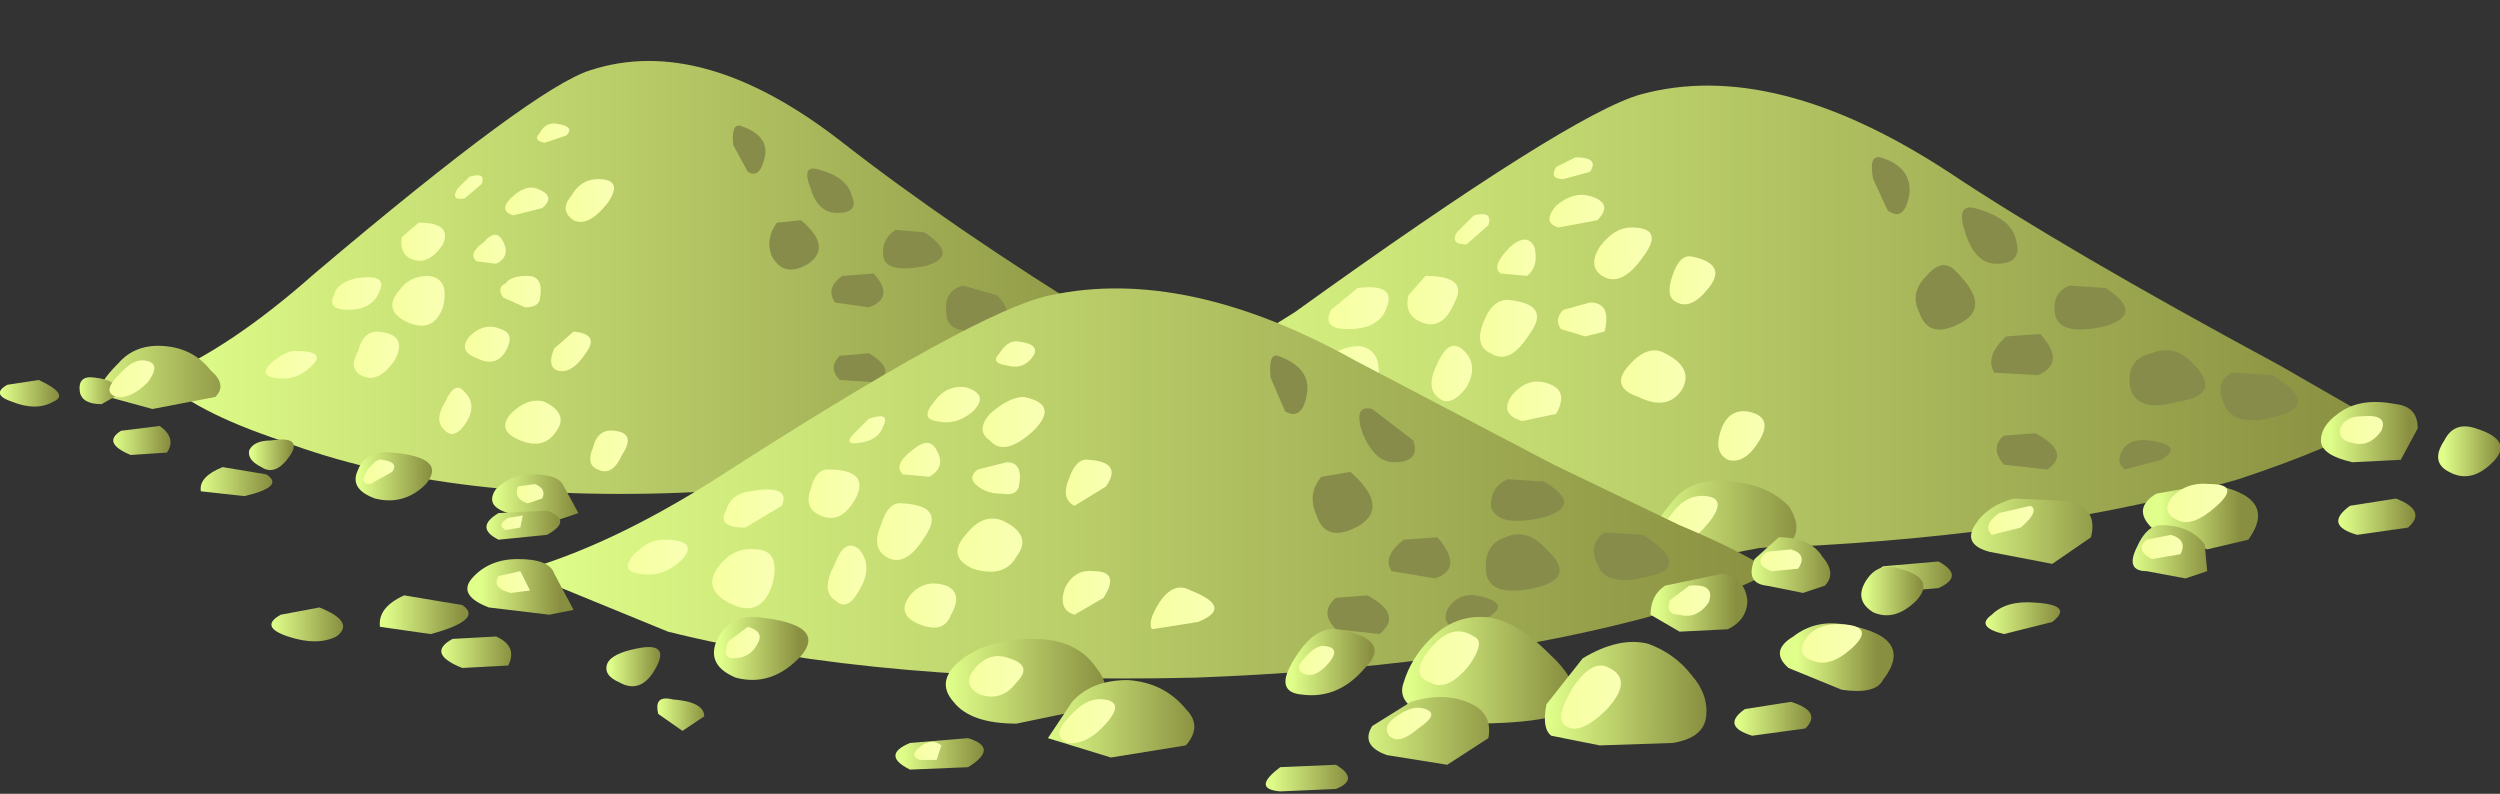 <?xml version="1.0" encoding="UTF-8" standalone="no"?>
<svg xmlns:xlink="http://www.w3.org/1999/xlink" height="16.4px" width="51.65px" xmlns="http://www.w3.org/2000/svg">
  <rect width="100%" height="100%" fill="#333333" stroke="none"/>
  <g transform="matrix(1.0, 0.0, 0.0, 1.0, 0.0, 0.0)">
    <use height="15.15" transform="matrix(1.0, 0.0, 0.0, 1.0, 0.0, 1.25)" width="51.65" xlink:href="#shape0"/>
  </g>
  <defs>
    <g id="shape0" transform="matrix(1.0, 0.0, 0.0, 1.0, 0.0, -1.25)">
      <path d="M24.45 7.8 Q23.7 8.35 22.15 8.9 19.05 10.0 14.7 10.15 9.35 10.45 5.8 9.1 4.0 8.5 3.3 7.8 4.75 7.2 6.5 5.65 11.05 1.8 12.2 1.45 14.5 0.7 17.35 2.9 19.65 4.7 22.9 6.7 L24.45 7.8" fill="url(#gradient0)" fill-rule="evenodd" stroke="none"/>
      <path d="M21.95 6.3 Q22.75 6.85 22.05 7.0 21.3 7.25 21.1 6.8 20.95 6.45 21.3 6.3 21.6 6.1 21.95 6.3" fill="#888c4b" fill-rule="evenodd" stroke="none"/>
      <path d="M19.1 4.8 Q19.85 5.3 19.1 5.5 18.3 5.65 18.25 5.3 18.2 4.95 18.5 4.75 L19.1 4.8" fill="#888c4b" fill-rule="evenodd" stroke="none"/>
      <path d="M20.6 6.1 Q21.1 6.6 20.35 6.8 19.55 6.95 19.55 6.45 19.5 6.0 19.9 5.9 L20.6 6.1" fill="#888c4b" fill-rule="evenodd" stroke="none"/>
      <path d="M18.05 5.65 Q18.5 6.15 17.95 6.35 L17.25 6.25 Q17.05 5.95 17.4 5.7 L18.05 5.65" fill="#888c4b" fill-rule="evenodd" stroke="none"/>
      <path d="M16.9 3.5 Q17.5 3.65 17.6 4.05 17.75 4.4 17.3 4.4 16.9 4.4 16.75 3.9 16.55 3.4 16.9 3.5" fill="#888c4b" fill-rule="evenodd" stroke="none"/>
      <path d="M15.3 2.6 Q15.9 2.8 15.8 3.25 15.7 3.7 15.45 3.55 L15.15 3.0 Q15.1 2.55 15.3 2.6" fill="#888c4b" fill-rule="evenodd" stroke="none"/>
      <path d="M16.55 4.55 Q17.2 5.1 16.7 5.45 16.2 5.75 15.95 5.3 15.8 4.95 16.05 4.6 L16.55 4.55" fill="#888c4b" fill-rule="evenodd" stroke="none"/>
      <path d="M17.95 7.3 Q18.55 7.65 18.1 7.9 L17.35 7.85 Q17.1 7.6 17.35 7.35 L17.95 7.3" fill="#888c4b" fill-rule="evenodd" stroke="none"/>
      <path d="M19.9 7.4 Q20.75 7.55 19.45 7.9 19.25 7.8 19.4 7.6 19.55 7.35 19.9 7.4" fill="#888c4b" fill-rule="evenodd" stroke="none"/>
      <path d="M11.65 10.05 L11.95 10.6 11.5 10.75 10.5 10.6 Q10.0 10.45 10.25 10.1 10.55 9.8 11.0 9.8 11.55 9.8 11.65 10.05" fill="url(#gradient1)" fill-rule="evenodd" stroke="none"/>
      <path d="M5.5 9.8 Q5.9 10.05 5.05 10.25 L4.15 10.15 Q4.1 9.85 4.6 9.65 L5.5 9.8" fill="url(#gradient2)" fill-rule="evenodd" stroke="none"/>
      <path d="M8.1 9.35 Q9.25 9.45 8.8 10.0 8.35 10.45 7.75 10.3 7.2 10.1 7.4 9.7 7.55 9.3 8.1 9.35" fill="url(#gradient3)" fill-rule="evenodd" stroke="none"/>
      <path d="M5.6 9.1 Q6.25 9.0 6.0 9.4 5.7 9.85 5.4 9.65 5.1 9.5 5.15 9.3 5.25 9.1 5.6 9.1" fill="url(#gradient4)" fill-rule="evenodd" stroke="none"/>
      <path d="M4.35 7.65 Q4.7 7.95 4.45 8.2 L3.15 8.45 2.05 8.15 Q2.0 7.95 2.45 7.5 2.8 7.1 3.4 7.15 4.0 7.2 4.35 7.65" fill="url(#gradient5)" fill-rule="evenodd" stroke="none"/>
      <path d="M20.05 10.55 Q20.0 10.95 19.4 11.0 L18.35 10.9 Q17.9 10.7 18.15 10.35 18.3 10.05 18.75 9.95 19.25 9.8 19.7 9.95 20.2 10.1 20.05 10.55" fill="url(#gradient6)" fill-rule="evenodd" stroke="none"/>
      <path d="M17.45 11.0 Q17.9 11.3 17.5 11.4 L16.55 11.5 Q16.05 11.4 16.55 11.05 L17.45 11.0" fill="url(#gradient7)" fill-rule="evenodd" stroke="none"/>
      <path d="M11.3 10.55 Q11.85 10.75 11.3 11.05 L10.3 11.15 Q9.8 10.9 10.3 10.6 L11.3 10.55" fill="url(#gradient8)" fill-rule="evenodd" stroke="none"/>
      <path d="M1.95 7.8 Q2.45 7.85 2.45 8.15 L2.1 8.35 Q1.7 8.35 1.65 8.1 1.6 7.75 1.95 7.8" fill="url(#gradient9)" fill-rule="evenodd" stroke="none"/>
      <path d="M25.2 9.95 Q25.8 10.15 25.45 10.45 L24.55 10.5 Q24.05 10.4 24.45 10.05 L25.2 9.95" fill="url(#gradient10)" fill-rule="evenodd" stroke="none"/>
      <path d="M25.2 8.3 Q25.6 8.35 25.6 8.75 25.65 9.1 25.3 9.25 L24.5 9.3 Q24.0 9.2 24.0 9.0 24.0 8.65 24.25 8.45 24.55 8.2 25.2 8.3" fill="url(#gradient11)" fill-rule="evenodd" stroke="none"/>
      <path d="M22.1 9.65 Q23.2 9.85 22.7 10.6 L22.05 10.8 Q21.45 10.7 21.1 10.4 20.8 10.1 21.2 9.85 L22.1 9.65" fill="url(#gradient12)" fill-rule="evenodd" stroke="none"/>
      <path d="M21.25 10.35 Q21.8 10.35 22.0 10.7 22.25 11.0 22.05 11.2 L21.0 11.2 Q20.65 11.15 20.85 10.75 21.0 10.35 21.25 10.35" fill="url(#gradient13)" fill-rule="evenodd" stroke="none"/>
      <path d="M26.6 8.7 Q27.2 8.95 26.85 9.3 26.5 9.65 26.15 9.5 25.85 9.3 26.05 9.0 26.3 8.65 26.6 8.7" fill="url(#gradient14)" fill-rule="evenodd" stroke="none"/>
      <path d="M3.3 8.8 Q3.65 9.05 3.45 9.35 L2.7 9.4 Q2.1 9.15 2.5 8.9 L3.3 8.8" fill="url(#gradient15)" fill-rule="evenodd" stroke="none"/>
      <path d="M0.8 7.85 Q1.45 8.15 1.1 8.3 0.75 8.5 0.25 8.3 -0.2 8.15 0.15 7.95 L0.8 7.85" fill="url(#gradient16)" fill-rule="evenodd" stroke="none"/>
      <path d="M6.1 7.25 Q6.75 7.25 6.45 7.55 6.1 7.9 5.65 7.8 5.35 7.75 5.6 7.5 5.9 7.25 6.1 7.25" fill="url(#gradient17)" fill-rule="evenodd" stroke="none"/>
      <path d="M7.35 5.75 Q8.0 5.65 7.85 6.0 7.7 6.4 7.2 6.4 6.75 6.4 6.9 6.1 6.95 5.85 7.35 5.75" fill="url(#gradient18)" fill-rule="evenodd" stroke="none"/>
      <path d="M8.85 5.7 Q9.3 5.75 9.15 6.35 8.95 6.9 8.4 6.65 7.9 6.4 8.25 6.0 8.45 5.7 8.85 5.7" fill="url(#gradient19)" fill-rule="evenodd" stroke="none"/>
      <path d="M9.6 8.1 Q9.85 8.35 9.65 8.7 9.4 9.1 9.2 8.9 8.95 8.7 9.2 8.3 9.4 7.85 9.6 8.1" fill="url(#gradient20)" fill-rule="evenodd" stroke="none"/>
      <path d="M10.35 6.8 Q10.65 6.9 10.45 7.25 10.25 7.6 9.85 7.4 9.45 7.25 9.7 6.95 10.0 6.65 10.35 6.8" fill="url(#gradient21)" fill-rule="evenodd" stroke="none"/>
      <path d="M11.25 8.3 Q11.75 8.55 11.5 8.9 11.25 9.3 10.75 9.1 10.25 8.9 10.55 8.55 10.9 8.2 11.25 8.3" fill="url(#gradient22)" fill-rule="evenodd" stroke="none"/>
      <path d="M7.8 6.85 Q8.45 6.9 8.15 7.45 7.8 7.95 7.45 7.75 7.2 7.6 7.4 7.25 7.5 6.85 7.8 6.85" fill="url(#gradient23)" fill-rule="evenodd" stroke="none"/>
      <path d="M8.65 4.6 Q9.35 4.6 9.15 5.05 8.85 5.5 8.5 5.35 8.25 5.25 8.3 4.9 L8.65 4.6" fill="url(#gradient24)" fill-rule="evenodd" stroke="none"/>
      <path d="M9.7 3.65 Q10.05 3.55 9.95 3.8 L9.6 4.1 Q9.3 4.15 9.45 3.9 L9.7 3.65" fill="url(#gradient25)" fill-rule="evenodd" stroke="none"/>
      <path d="M11.1 3.9 Q11.5 4.05 11.2 4.3 L10.6 4.45 Q10.3 4.35 10.55 4.1 10.85 3.8 11.1 3.9" fill="url(#gradient26)" fill-rule="evenodd" stroke="none"/>
      <path d="M11.45 2.55 Q11.9 2.6 11.7 2.8 L11.25 2.95 Q11.0 2.9 11.15 2.75 11.25 2.55 11.45 2.55" fill="url(#gradient27)" fill-rule="evenodd" stroke="none"/>
      <path d="M12.35 3.7 Q12.9 3.7 12.55 4.2 12.15 4.7 11.85 4.55 11.55 4.35 11.8 4.05 12.0 3.7 12.35 3.7" fill="url(#gradient28)" fill-rule="evenodd" stroke="none"/>
      <path d="M10.4 5.0 Q10.55 5.3 10.25 5.45 L9.85 5.4 Q9.65 5.25 10.0 5.0 10.25 4.7 10.4 5.0" fill="url(#gradient29)" fill-rule="evenodd" stroke="none"/>
      <path d="M10.9 5.7 Q11.25 5.7 11.15 6.2 11.1 6.35 10.85 6.35 L10.4 6.15 Q10.25 5.95 10.45 5.85 10.55 5.7 10.9 5.7" fill="url(#gradient30)" fill-rule="evenodd" stroke="none"/>
      <path d="M11.85 6.85 Q12.4 6.9 12.1 7.3 11.8 7.75 11.5 7.65 11.3 7.55 11.45 7.2 L11.85 6.85" fill="url(#gradient31)" fill-rule="evenodd" stroke="none"/>
      <path d="M12.7 8.9 Q13.15 8.95 12.85 9.4 12.65 9.85 12.35 9.7 12.1 9.6 12.25 9.25 12.35 8.85 12.7 8.9" fill="url(#gradient32)" fill-rule="evenodd" stroke="none"/>
      <path d="M7.9 9.5 Q8.25 9.55 8.1 9.75 L7.65 10.0 Q7.4 10.0 7.6 9.7 7.8 9.45 7.9 9.5" fill="url(#gradient33)" fill-rule="evenodd" stroke="none"/>
      <path d="M3.0 7.45 Q3.35 7.5 3.05 7.9 2.7 8.25 2.4 8.2 2.1 8.1 2.45 7.75 2.75 7.4 3.0 7.45" fill="url(#gradient34)" fill-rule="evenodd" stroke="none"/>
      <path d="M10.8 10.65 L10.75 10.9 10.45 10.95 Q10.25 10.85 10.5 10.7 L10.8 10.65" fill="url(#gradient35)" fill-rule="evenodd" stroke="none"/>
      <path d="M19.05 10.05 L18.9 10.45 18.4 10.5 Q18.2 10.35 18.55 10.15 L19.05 10.05" fill="url(#gradient36)" fill-rule="evenodd" stroke="none"/>
      <path d="M24.65 8.5 Q25.1 8.45 24.95 8.75 L24.5 9.05 Q24.2 9.0 24.3 8.75 24.4 8.55 24.65 8.5" fill="url(#gradient37)" fill-rule="evenodd" stroke="none"/>
      <path d="M22.1 9.65 Q22.6 9.7 22.25 10.05 21.8 10.45 21.55 10.3 21.25 10.2 21.4 9.9 21.65 9.6 22.1 9.65" fill="url(#gradient38)" fill-rule="evenodd" stroke="none"/>
      <path d="M21.4 10.5 Q21.75 10.6 21.6 10.9 L21.1 10.95 Q20.85 10.8 21.0 10.6 L21.4 10.5" fill="url(#gradient39)" fill-rule="evenodd" stroke="none"/>
      <path d="M11.05 10.0 Q11.3 10.1 11.2 10.3 L10.9 10.4 Q10.6 10.3 10.7 10.05 L11.05 10.0" fill="url(#gradient40)" fill-rule="evenodd" stroke="none"/>
      <path d="M36.95 11.3 Q30.35 11.5 25.85 10.15 L22.7 8.7 23.95 8.2 26.75 6.45 Q32.45 2.35 33.9 1.95 36.65 1.2 40.25 3.55 42.65 5.15 47.1 7.55 L49.1 8.7 Q48.2 9.25 46.25 9.9 42.3 11.05 36.95 11.3" fill="url(#gradient41)" fill-rule="evenodd" stroke="none"/>
      <path d="M46.95 7.75 Q47.95 8.35 47.05 8.6 46.15 8.85 45.95 8.35 45.75 7.9 46.1 7.7 L46.95 7.75" fill="#888c4b" fill-rule="evenodd" stroke="none"/>
      <path d="M43.5 5.95 Q44.35 6.5 43.45 6.75 42.5 6.95 42.45 6.45 42.4 6.05 42.75 5.9 L43.5 5.95" fill="#888c4b" fill-rule="evenodd" stroke="none"/>
      <path d="M45.3 7.5 Q45.95 8.15 45.0 8.3 44.1 8.55 44.0 7.95 43.95 7.4 44.45 7.3 44.9 7.1 45.3 7.5" fill="#888c4b" fill-rule="evenodd" stroke="none"/>
      <path d="M42.15 6.9 Q42.7 7.5 42.1 7.75 L41.2 7.7 Q41.0 7.35 41.45 6.95 L42.15 6.9" fill="#888c4b" fill-rule="evenodd" stroke="none"/>
      <path d="M40.8 4.3 Q41.55 4.5 41.65 4.95 41.8 5.45 41.25 5.45 40.8 5.45 40.6 4.8 40.4 4.2 40.8 4.3" fill="#888c4b" fill-rule="evenodd" stroke="none"/>
      <path d="M38.85 3.25 Q39.5 3.45 39.45 4.0 39.35 4.6 39.0 4.35 L38.7 3.7 Q38.6 3.2 38.85 3.25" fill="#888c4b" fill-rule="evenodd" stroke="none"/>
      <path d="M40.35 5.55 Q41.15 6.3 40.55 6.65 39.85 7.05 39.65 6.45 39.45 6.05 39.8 5.7 40.1 5.35 40.35 5.55" fill="#888c4b" fill-rule="evenodd" stroke="none"/>
      <path d="M42.05 8.95 Q42.8 9.35 42.3 9.7 L41.4 9.6 Q41.1 9.25 41.4 9.0 L42.05 8.95" fill="#888c4b" fill-rule="evenodd" stroke="none"/>
      <path d="M44.4 9.1 Q45.15 9.2 44.65 9.5 L43.9 9.7 Q43.7 9.55 43.85 9.3 44.0 9.05 44.4 9.1" fill="#888c4b" fill-rule="evenodd" stroke="none"/>
      <path d="M24.0 7.75 L24.35 8.4 23.8 8.6 22.55 8.4 Q21.9 8.2 22.25 7.75 22.55 7.4 23.2 7.4 23.85 7.4 24.0 7.75" fill="url(#gradient42)" fill-rule="evenodd" stroke="none"/>
      <path d="M22.0 8.35 Q22.45 8.65 21.4 8.95 L20.35 8.8 Q20.25 8.35 20.9 8.2 L22.0 8.35" fill="url(#gradient43)" fill-rule="evenodd" stroke="none"/>
      <path d="M28.1 8.65 Q29.55 8.75 29.0 9.4 28.5 10.0 27.65 9.8 27.05 9.6 27.25 9.1 27.55 8.6 28.1 8.65" fill="url(#gradient44)" fill-rule="evenodd" stroke="none"/>
      <path d="M25.6 9.25 Q26.3 9.1 26.05 9.65 25.75 10.2 25.35 10.0 24.95 9.8 25.05 9.55 25.15 9.35 25.6 9.25" fill="url(#gradient45)" fill-rule="evenodd" stroke="none"/>
      <path d="M36.95 10.45 Q37.25 10.9 37.0 11.2 L35.4 11.5 Q34.25 11.35 34.15 11.05 34.1 10.9 34.6 10.3 35.0 9.85 35.75 9.95 36.5 10.0 36.95 10.45" fill="url(#gradient46)" fill-rule="evenodd" stroke="none"/>
      <path d="M43.2 11.1 L42.4 11.65 41.1 11.4 Q40.55 11.25 40.8 10.85 41.05 10.45 41.6 10.3 L42.75 10.35 Q43.35 10.5 43.2 11.1" fill="url(#gradient47)" fill-rule="evenodd" stroke="none"/>
      <path d="M40.05 11.6 Q40.6 11.9 40.05 12.15 L38.9 12.25 Q38.3 12.15 38.9 11.7 L40.05 11.6" fill="url(#gradient48)" fill-rule="evenodd" stroke="none"/>
      <path d="M32.55 11.1 Q33.1 11.35 32.55 11.75 L31.25 11.8 Q30.7 11.45 31.3 11.2 L32.55 11.1" fill="url(#gradient49)" fill-rule="evenodd" stroke="none"/>
      <path d="M26.4 10.25 Q27.0 10.35 27.05 10.65 27.05 10.9 26.55 10.9 26.15 10.9 26.1 10.55 26.05 10.2 26.4 10.25" fill="url(#gradient50)" fill-rule="evenodd" stroke="none"/>
      <path d="M49.5 10.3 Q50.15 10.55 49.75 10.9 L48.7 11.05 Q48.0 10.85 48.55 10.45 L49.5 10.3" fill="url(#gradient51)" fill-rule="evenodd" stroke="none"/>
      <path d="M49.5 8.35 Q49.95 8.4 49.95 8.85 L49.6 9.5 48.6 9.55 Q47.95 9.4 47.95 9.1 47.95 8.8 48.3 8.55 48.75 8.2 49.5 8.35" fill="url(#gradient52)" fill-rule="evenodd" stroke="none"/>
      <path d="M45.65 10.0 Q47.1 10.25 46.45 11.15 L45.6 11.35 44.45 10.9 Q44.05 10.5 44.55 10.2 L45.65 10.0" fill="url(#gradient53)" fill-rule="evenodd" stroke="none"/>
      <path d="M44.65 10.85 Q45.25 10.85 45.55 11.25 L45.6 11.8 45.15 11.95 44.35 11.8 Q43.9 11.8 44.15 11.3 44.35 10.85 44.65 10.85" fill="url(#gradient54)" fill-rule="evenodd" stroke="none"/>
      <path d="M51.15 8.85 Q51.95 9.1 51.5 9.55 51.05 10.0 50.6 9.75 50.2 9.55 50.5 9.1 50.7 8.7 51.15 8.85" fill="url(#gradient55)" fill-rule="evenodd" stroke="none"/>
      <path d="M22.7 8.95 Q23.15 9.2 23.0 9.55 L22.0 9.6 Q21.3 9.3 21.8 9.05 L22.7 8.95" fill="url(#gradient56)" fill-rule="evenodd" stroke="none"/>
      <path d="M19.1 8.4 Q19.85 8.7 19.45 8.95 19.05 9.2 18.4 8.95 17.85 8.75 18.25 8.5 L19.1 8.4" fill="url(#gradient57)" fill-rule="evenodd" stroke="none"/>
      <path d="M26.2 7.0 Q26.9 7.0 26.55 7.4 26.15 7.8 25.65 7.75 25.25 7.65 25.6 7.3 25.9 7.0 26.2 7.0" fill="url(#gradient58)" fill-rule="evenodd" stroke="none"/>
      <path d="M28.05 5.95 Q28.85 5.85 28.65 6.35 28.5 6.8 27.85 6.8 27.3 6.8 27.5 6.4 L28.05 5.95" fill="url(#gradient59)" fill-rule="evenodd" stroke="none"/>
      <path d="M28.1 7.15 Q28.6 7.25 28.45 7.95 28.2 8.65 27.6 8.25 27.0 7.95 27.3 7.5 27.65 7.15 28.1 7.15" fill="url(#gradient60)" fill-rule="evenodd" stroke="none"/>
      <path d="M30.25 7.25 Q30.55 7.55 30.3 8.0 29.95 8.45 29.7 8.2 29.45 8.0 29.7 7.5 29.95 6.95 30.25 7.25" fill="url(#gradient61)" fill-rule="evenodd" stroke="none"/>
      <path d="M32.05 7.95 Q32.4 8.1 32.15 8.55 L31.45 8.7 Q30.95 8.55 31.25 8.15 31.6 7.75 32.05 7.95" fill="url(#gradient62)" fill-rule="evenodd" stroke="none"/>
      <path d="M34.4 7.3 Q35.0 7.6 34.75 8.05 34.45 8.5 33.85 8.2 33.25 8.0 33.65 7.55 34.05 7.1 34.4 7.3" fill="url(#gradient63)" fill-rule="evenodd" stroke="none"/>
      <path d="M31.2 6.2 Q32.05 6.3 31.6 6.9 31.2 7.55 30.8 7.3 30.45 7.15 30.65 6.65 30.85 6.15 31.2 6.2" fill="url(#gradient64)" fill-rule="evenodd" stroke="none"/>
      <path d="M29.45 5.7 Q30.35 5.7 30.05 6.25 29.8 6.85 29.35 6.65 29.0 6.5 29.1 6.1 L29.45 5.7" fill="url(#gradient65)" fill-rule="evenodd" stroke="none"/>
      <path d="M30.45 4.45 Q30.85 4.35 30.75 4.65 L30.3 5.05 Q29.95 5.05 30.1 4.8 L30.45 4.45" fill="url(#gradient66)" fill-rule="evenodd" stroke="none"/>
      <path d="M32.85 4.05 Q33.35 4.2 33.0 4.55 L32.2 4.7 Q31.85 4.6 32.15 4.25 32.5 3.95 32.85 4.05" fill="url(#gradient67)" fill-rule="evenodd" stroke="none"/>
      <path d="M32.55 3.25 Q33.05 3.25 32.85 3.55 L32.3 3.7 Q32.0 3.7 32.15 3.45 L32.55 3.25" fill="url(#gradient68)" fill-rule="evenodd" stroke="none"/>
      <path d="M33.7 4.7 Q34.4 4.7 33.95 5.3 33.5 5.95 33.1 5.7 32.8 5.5 33.05 5.1 33.35 4.7 33.7 4.7" fill="url(#gradient69)" fill-rule="evenodd" stroke="none"/>
      <path d="M31.7 5.1 Q31.8 5.5 31.55 5.7 L31.0 5.65 Q30.8 5.5 31.2 5.1 31.55 4.8 31.7 5.1" fill="url(#gradient70)" fill-rule="evenodd" stroke="none"/>
      <path d="M32.85 6.25 Q33.3 6.25 33.15 6.85 L32.75 6.95 32.25 6.8 Q32.1 6.6 32.3 6.4 L32.85 6.25" fill="url(#gradient71)" fill-rule="evenodd" stroke="none"/>
      <path d="M34.95 5.3 Q35.7 5.45 35.3 5.95 34.95 6.4 34.65 6.25 34.4 6.15 34.55 5.7 34.7 5.25 34.95 5.3" fill="url(#gradient72)" fill-rule="evenodd" stroke="none"/>
      <path d="M36.35 9.1 Q36.05 9.6 35.7 9.5 35.4 9.35 35.55 8.9 35.7 8.45 36.1 8.5 36.65 8.6 36.35 9.1" fill="url(#gradient73)" fill-rule="evenodd" stroke="none"/>
      <path d="M27.9 8.8 Q28.3 8.85 28.1 9.1 L27.65 9.4 Q27.35 9.4 27.55 9.1 27.75 8.75 27.9 8.8" fill="url(#gradient74)" fill-rule="evenodd" stroke="none"/>
      <path d="M35.25 10.25 Q35.7 10.3 35.3 10.8 34.9 11.3 34.55 11.15 34.2 11.0 34.55 10.6 34.85 10.2 35.25 10.25" fill="url(#gradient75)" fill-rule="evenodd" stroke="none"/>
      <path d="M31.9 11.2 L31.85 11.5 31.45 11.55 Q31.25 11.4 31.5 11.25 L31.9 11.2" fill="url(#gradient76)" fill-rule="evenodd" stroke="none"/>
      <path d="M41.95 10.45 Q42.15 10.55 41.75 10.9 L41.15 11.05 Q40.95 10.85 41.3 10.6 L41.95 10.45" fill="url(#gradient77)" fill-rule="evenodd" stroke="none"/>
      <path d="M48.8 8.6 Q49.35 8.55 49.2 8.9 48.95 9.25 48.6 9.15 48.3 9.1 48.35 8.85 48.45 8.6 48.8 8.6" fill="url(#gradient78)" fill-rule="evenodd" stroke="none"/>
      <path d="M45.65 10.0 Q46.3 10.0 45.8 10.45 45.3 10.9 45.0 10.75 44.65 10.6 44.85 10.3 45.15 9.95 45.65 10.0" fill="url(#gradient79)" fill-rule="evenodd" stroke="none"/>
      <path d="M44.85 11.05 Q45.2 11.15 45.05 11.45 L44.45 11.55 Q44.1 11.35 44.35 11.15 L44.85 11.05" fill="url(#gradient80)" fill-rule="evenodd" stroke="none"/>
      <path d="M23.25 7.7 L23.45 8.0 23.05 8.15 Q22.7 8.0 22.8 7.75 L23.25 7.7" fill="url(#gradient81)" fill-rule="evenodd" stroke="none"/>
      <path d="M10.75 11.8 Q12.55 11.3 14.7 9.95 20.2 6.4 21.7 6.1 24.5 5.5 28.0 7.45 L32.1 9.6 34.7 10.85 Q35.9 11.35 36.6 11.8 35.75 12.3 33.85 12.8 30.0 13.8 24.7 14.0 18.2 14.15 13.8 13.05 L10.75 11.8" fill="url(#gradient82)" fill-rule="evenodd" stroke="none"/>
      <path d="M33.95 11.05 Q34.95 11.7 34.1 11.9 33.15 12.15 33.0 11.65 32.8 11.25 33.15 11.0 L33.95 11.05" fill="#888c4b" fill-rule="evenodd" stroke="none"/>
      <path d="M31.9 9.95 Q32.75 10.45 31.85 10.7 30.9 10.9 30.8 10.45 30.8 10.05 31.15 9.9 L31.9 9.95" fill="#888c4b" fill-rule="evenodd" stroke="none"/>
      <path d="M31.95 11.35 Q32.6 11.95 31.7 12.15 30.75 12.35 30.7 11.8 30.65 11.25 31.1 11.1 31.55 10.9 31.95 11.35" fill="#888c4b" fill-rule="evenodd" stroke="none"/>
      <path d="M29.7 11.1 Q30.25 11.75 29.65 11.95 L28.75 11.8 Q28.55 11.5 29.0 11.15 L29.7 11.1" fill="#888c4b" fill-rule="evenodd" stroke="none"/>
      <path d="M28.35 8.45 L29.2 9.1 Q29.35 9.55 28.8 9.55 28.4 9.55 28.15 8.95 27.95 8.35 28.35 8.45" fill="#888c4b" fill-rule="evenodd" stroke="none"/>
      <path d="M26.4 7.35 Q27.1 7.6 27.0 8.15 26.9 8.7 26.55 8.5 L26.25 7.8 Q26.2 7.3 26.4 7.35" fill="#888c4b" fill-rule="evenodd" stroke="none"/>
      <path d="M27.9 9.75 Q28.7 10.45 28.1 10.85 27.4 11.25 27.2 10.65 27.0 10.2 27.3 9.85 L27.9 9.75" fill="#888c4b" fill-rule="evenodd" stroke="none"/>
      <path d="M28.25 12.3 Q29.0 12.7 28.5 13.1 L27.6 13.0 Q27.25 12.65 27.6 12.35 L28.25 12.3" fill="#888c4b" fill-rule="evenodd" stroke="none"/>
      <path d="M30.5 12.3 Q31.25 12.45 30.75 12.75 30.25 13.1 30.0 12.95 29.8 12.85 29.9 12.6 30.1 12.25 30.5 12.3" fill="#888c4b" fill-rule="evenodd" stroke="none"/>
      <path d="M11.45 11.85 L11.85 12.6 11.35 12.7 10.1 12.55 Q9.45 12.3 9.75 11.95 10.1 11.55 10.7 11.55 11.35 11.55 11.45 11.85" fill="url(#gradient83)" fill-rule="evenodd" stroke="none"/>
      <path d="M9.55 12.5 Q10.0 12.8 8.9 13.1 L7.85 12.95 Q7.8 12.55 8.35 12.3 L9.55 12.5" fill="url(#gradient84)" fill-rule="evenodd" stroke="none"/>
      <path d="M15.65 12.75 Q17.1 12.9 16.55 13.55 15.95 14.2 15.2 14.0 14.6 13.75 14.8 13.25 15.05 12.7 15.65 12.75" fill="url(#gradient85)" fill-rule="evenodd" stroke="none"/>
      <path d="M13.15 13.4 Q13.85 13.25 13.55 13.8 13.25 14.35 12.8 14.1 12.45 13.95 12.55 13.7 12.65 13.5 13.15 13.4" fill="url(#gradient86)" fill-rule="evenodd" stroke="none"/>
      <path d="M21.35 13.2 Q22.25 13.2 22.65 13.8 23.1 14.35 22.45 14.65 L21.0 14.95 Q20.05 14.95 19.7 14.5 19.3 14.05 19.9 13.6 20.45 13.2 21.35 13.2" fill="url(#gradient87)" fill-rule="evenodd" stroke="none"/>
      <path d="M24.5 14.65 Q24.85 15.0 24.5 15.4 L22.95 15.65 21.65 15.25 22.15 14.5 Q22.55 14.05 23.3 14.05 24.05 14.1 24.5 14.65" fill="url(#gradient88)" fill-rule="evenodd" stroke="none"/>
      <path d="M30.35 14.95 L29.4 14.75 Q28.85 14.5 29.0 14.1 29.15 13.6 29.55 13.2 30.05 12.7 30.7 12.75 31.3 12.8 32.0 13.5 32.6 14.05 32.55 14.5 32.4 14.95 30.35 14.95" fill="url(#gradient89)" fill-rule="evenodd" stroke="none"/>
      <path d="M30.75 15.25 L29.9 15.8 28.65 15.6 Q28.1 15.4 28.35 15.0 L29.15 14.5 Q29.8 14.3 30.3 14.5 30.85 14.7 30.75 15.25" fill="url(#gradient90)" fill-rule="evenodd" stroke="none"/>
      <path d="M27.6 15.8 Q28.1 16.1 27.6 16.3 L26.45 16.35 Q25.85 16.3 26.45 15.85 L27.6 15.8" fill="url(#gradient91)" fill-rule="evenodd" stroke="none"/>
      <path d="M20.0 15.25 Q20.65 15.45 20.0 15.85 L18.8 15.9 Q18.2 15.6 18.8 15.35 L20.0 15.25" fill="url(#gradient92)" fill-rule="evenodd" stroke="none"/>
      <path d="M13.9 14.45 Q14.55 14.5 14.55 14.8 L14.1 15.1 13.6 14.75 Q13.5 14.35 13.9 14.45" fill="url(#gradient93)" fill-rule="evenodd" stroke="none"/>
      <path d="M27.6 13.0 Q28.8 13.2 28.2 13.8 27.65 14.45 26.9 14.35 26.3 14.3 26.75 13.6 27.15 12.95 27.6 13.0" fill="url(#gradient94)" fill-rule="evenodd" stroke="none"/>
      <path d="M34.05 13.3 Q34.6 13.5 34.95 13.95 35.3 14.35 35.25 14.8 35.2 15.25 34.55 15.35 L33.05 15.4 32.05 15.2 Q31.85 15.05 31.95 14.55 L32.7 13.6 Q33.45 13.15 34.05 13.3" fill="url(#gradient95)" fill-rule="evenodd" stroke="none"/>
      <path d="M37.0 14.5 Q37.65 14.7 37.3 15.05 L36.2 15.2 Q35.55 15.0 36.05 14.65 L37.0 14.5" fill="url(#gradient96)" fill-rule="evenodd" stroke="none"/>
      <path d="M35.6 11.85 Q36.05 11.95 36.1 12.4 36.1 12.8 35.7 13.0 L34.7 13.05 34.1 12.7 Q34.1 12.3 34.4 12.1 L35.6 11.85" fill="url(#gradient97)" fill-rule="evenodd" stroke="none"/>
      <path d="M38.1 12.9 Q39.6 13.15 38.9 14.05 38.75 14.35 38.05 14.25 L36.95 13.8 Q36.55 13.45 37.05 13.15 37.5 12.8 38.1 12.9" fill="url(#gradient98)" fill-rule="evenodd" stroke="none"/>
      <path d="M36.75 11.1 Q37.4 11.1 37.65 11.5 37.95 11.85 37.7 12.1 L37.25 12.25 36.5 12.1 Q36.05 12.05 36.25 11.55 L36.75 11.1" fill="url(#gradient99)" fill-rule="evenodd" stroke="none"/>
      <path d="M39.25 11.75 Q40.0 11.95 39.6 12.4 39.15 12.85 38.7 12.65 38.3 12.4 38.55 12.0 38.8 11.6 39.25 11.75" fill="url(#gradient100)" fill-rule="evenodd" stroke="none"/>
      <path d="M42.05 12.45 Q42.85 12.5 42.4 12.85 L41.4 13.1 Q40.8 12.95 41.15 12.7 41.45 12.4 42.05 12.45" fill="url(#gradient101)" fill-rule="evenodd" stroke="none"/>
      <path d="M10.25 13.15 Q10.7 13.35 10.5 13.75 L9.55 13.8 Q8.8 13.5 9.35 13.2 L10.25 13.15" fill="url(#gradient102)" fill-rule="evenodd" stroke="none"/>
      <path d="M6.6 12.55 Q7.35 12.85 6.95 13.15 6.55 13.35 5.95 13.15 5.35 12.95 5.8 12.7 L6.6 12.55" fill="url(#gradient103)" fill-rule="evenodd" stroke="none"/>
      <path d="M13.7 11.15 Q14.45 11.15 14.1 11.55 13.7 11.95 13.2 11.85 12.8 11.8 13.1 11.45 13.4 11.15 13.7 11.15" fill="url(#gradient104)" fill-rule="evenodd" stroke="none"/>
      <path d="M15.5 10.15 Q16.35 10.0 16.15 10.45 L15.4 10.9 Q14.8 10.9 15.0 10.55 15.1 10.2 15.5 10.15" fill="url(#gradient105)" fill-rule="evenodd" stroke="none"/>
      <path d="M15.6 11.35 Q16.15 11.35 15.95 12.1 15.7 12.8 15.05 12.45 14.5 12.15 14.85 11.7 15.15 11.3 15.6 11.35" fill="url(#gradient106)" fill-rule="evenodd" stroke="none"/>
      <path d="M17.75 11.35 Q18.05 11.7 17.75 12.2 17.5 12.65 17.25 12.4 16.95 12.2 17.25 11.65 17.45 11.1 17.75 11.35" fill="url(#gradient107)" fill-rule="evenodd" stroke="none"/>
      <path d="M19.55 12.1 Q19.9 12.25 19.65 12.7 19.5 13.1 19.0 12.9 18.5 12.7 18.8 12.3 19.1 11.95 19.55 12.1" fill="url(#gradient108)" fill-rule="evenodd" stroke="none"/>
      <path d="M20.7 10.75 Q21.35 11.05 21.0 11.5 20.75 11.95 20.1 11.75 19.55 11.5 19.95 11.05 20.3 10.6 20.7 10.75" fill="url(#gradient109)" fill-rule="evenodd" stroke="none"/>
      <path d="M18.65 10.4 Q19.55 10.45 19.1 11.1 18.7 11.75 18.3 11.5 18.0 11.3 18.2 10.85 18.35 10.35 18.65 10.4" fill="url(#gradient110)" fill-rule="evenodd" stroke="none"/>
      <path d="M17.1 9.7 Q17.95 9.7 17.7 10.25 17.4 10.85 16.95 10.65 16.6 10.5 16.75 10.1 16.85 9.7 17.1 9.7" fill="url(#gradient111)" fill-rule="evenodd" stroke="none"/>
      <path d="M17.95 8.65 Q18.4 8.5 18.25 8.8 18.15 9.1 17.75 9.15 17.45 9.2 17.6 9.0 L17.95 8.65" fill="url(#gradient112)" fill-rule="evenodd" stroke="none"/>
      <path d="M19.95 8.0 Q20.45 8.15 20.1 8.5 19.75 8.8 19.35 8.7 19.0 8.65 19.3 8.3 19.55 7.95 19.95 8.0" fill="url(#gradient113)" fill-rule="evenodd" stroke="none"/>
      <path d="M21.0 7.05 Q21.5 7.1 21.35 7.35 21.15 7.65 20.8 7.55 20.45 7.5 20.65 7.3 20.8 7.05 21.0 7.05" fill="url(#gradient114)" fill-rule="evenodd" stroke="none"/>
      <path d="M21.15 8.2 Q21.9 8.35 21.35 8.9 20.75 9.45 20.45 9.1 20.15 8.9 20.45 8.55 20.85 8.2 21.15 8.2" fill="url(#gradient115)" fill-rule="evenodd" stroke="none"/>
      <path d="M19.35 9.3 Q19.55 9.65 19.2 9.85 L18.65 9.8 Q18.45 9.6 18.85 9.3 19.2 9.0 19.35 9.3" fill="url(#gradient116)" fill-rule="evenodd" stroke="none"/>
      <path d="M20.8 9.55 Q21.15 9.55 21.05 10.05 21.0 10.25 20.7 10.2 20.35 10.2 20.15 10.0 20.0 9.85 20.2 9.7 L20.8 9.55" fill="url(#gradient117)" fill-rule="evenodd" stroke="none"/>
      <path d="M22.5 9.5 Q23.2 9.55 22.85 10.05 L22.2 10.45 Q21.9 10.3 22.1 9.85 22.25 9.45 22.5 9.5" fill="url(#gradient118)" fill-rule="evenodd" stroke="none"/>
      <path d="M22.6 11.8 Q23.15 11.8 22.8 12.35 L22.2 12.7 Q21.85 12.6 22.0 12.15 22.2 11.75 22.6 11.8" fill="url(#gradient119)" fill-rule="evenodd" stroke="none"/>
      <path d="M24.6 12.2 Q25.5 12.55 24.75 12.85 L23.8 13.0 Q23.7 12.85 23.95 12.45 24.25 12.0 24.6 12.2" fill="url(#gradient120)" fill-rule="evenodd" stroke="none"/>
      <path d="M15.45 12.95 Q15.8 13.05 15.65 13.3 15.5 13.6 15.15 13.6 14.9 13.6 15.05 13.25 L15.45 12.95" fill="url(#gradient121)" fill-rule="evenodd" stroke="none"/>
      <path d="M20.85 13.6 Q21.35 13.75 21.0 14.1 20.7 14.5 20.25 14.35 19.85 14.15 20.15 13.8 20.45 13.45 20.85 13.6" fill="url(#gradient122)" fill-rule="evenodd" stroke="none"/>
      <path d="M22.8 14.45 Q23.25 14.5 22.85 14.95 22.45 15.4 22.05 15.35 21.7 15.2 22.1 14.8 22.45 14.4 22.8 14.45" fill="url(#gradient123)" fill-rule="evenodd" stroke="none"/>
      <path d="M19.45 15.4 L19.35 15.7 19.0 15.7 Q18.75 15.6 19.05 15.4 19.25 15.25 19.45 15.4" fill="url(#gradient124)" fill-rule="evenodd" stroke="none"/>
      <path d="M33.25 13.8 Q33.75 14.05 33.2 14.65 32.65 15.2 32.35 15.0 32.1 14.85 32.5 14.2 32.9 13.6 33.25 13.8" fill="url(#gradient125)" fill-rule="evenodd" stroke="none"/>
      <path d="M30.45 13.15 Q30.7 13.25 30.35 13.75 29.9 14.3 29.55 14.1 29.1 13.95 29.55 13.4 30.0 12.85 30.45 13.15" fill="url(#gradient126)" fill-rule="evenodd" stroke="none"/>
      <path d="M29.45 14.65 Q29.75 14.75 29.3 15.05 28.9 15.4 28.7 15.2 28.55 15.0 28.85 14.8 29.2 14.55 29.45 14.65" fill="url(#gradient127)" fill-rule="evenodd" stroke="none"/>
      <path d="M27.4 13.35 Q27.7 13.4 27.45 13.7 27.15 14.05 26.9 13.9 26.75 13.8 26.95 13.6 27.2 13.3 27.4 13.35" fill="url(#gradient128)" fill-rule="evenodd" stroke="none"/>
      <path d="M34.9 12.1 Q35.45 12.05 35.3 12.45 35.05 12.8 34.7 12.7 34.4 12.7 34.5 12.4 L34.9 12.1" fill="url(#gradient129)" fill-rule="evenodd" stroke="none"/>
      <path d="M38.1 12.9 Q38.75 12.95 38.25 13.4 37.8 13.8 37.45 13.65 37.1 13.55 37.3 13.2 37.55 12.85 38.1 12.9" fill="url(#gradient130)" fill-rule="evenodd" stroke="none"/>
      <path d="M37.0 11.35 Q37.35 11.45 37.15 11.75 L36.6 11.8 Q36.2 11.65 36.5 11.4 L37.0 11.35" fill="url(#gradient131)" fill-rule="evenodd" stroke="none"/>
      <path d="M10.75 11.8 L10.95 12.2 10.55 12.25 Q10.15 12.15 10.3 11.9 L10.75 11.8" fill="url(#gradient132)" fill-rule="evenodd" stroke="none"/>
    </g>
    <linearGradient gradientTransform="matrix(0.013, 0.0, 0.0, -0.013, 13.85, 5.75)" gradientUnits="userSpaceOnUse" id="gradient0" spreadMethod="pad" x1="-819.2" x2="819.2">
      <stop offset="0.0" stop-color="#e0ff8a"/>
      <stop offset="1.0" stop-color="#898f40"/>
    </linearGradient>
    <linearGradient gradientTransform="matrix(0.001, 0.0, 0.0, -0.001, 11.05, 10.3)" gradientUnits="userSpaceOnUse" id="gradient1" spreadMethod="pad" x1="-819.2" x2="819.2">
      <stop offset="0.0" stop-color="#e0ff8a"/>
      <stop offset="1.0" stop-color="#898f40"/>
    </linearGradient>
    <linearGradient gradientTransform="matrix(9.0E-4, 0.0, 0.0, -9.0E-4, 4.85, 10.0)" gradientUnits="userSpaceOnUse" id="gradient2" spreadMethod="pad" x1="-819.2" x2="819.2">
      <stop offset="0.0" stop-color="#e0ff8a"/>
      <stop offset="1.0" stop-color="#898f40"/>
    </linearGradient>
    <linearGradient gradientTransform="matrix(9.0E-4, 0.0, 0.0, -9.0E-4, 8.15, 9.85)" gradientUnits="userSpaceOnUse" id="gradient3" spreadMethod="pad" x1="-819.2" x2="819.2">
      <stop offset="0.0" stop-color="#e0ff8a"/>
      <stop offset="1.0" stop-color="#898f40"/>
    </linearGradient>
    <linearGradient gradientTransform="matrix(5.0E-4, 0.0, 0.0, -5.0E-4, 5.6, 9.35)" gradientUnits="userSpaceOnUse" id="gradient4" spreadMethod="pad" x1="-819.2" x2="819.2">
      <stop offset="0.0" stop-color="#e0ff8a"/>
      <stop offset="1.0" stop-color="#898f40"/>
    </linearGradient>
    <linearGradient gradientTransform="matrix(0.002, 0.0, 0.0, -0.002, 3.3, 7.8)" gradientUnits="userSpaceOnUse" id="gradient5" spreadMethod="pad" x1="-819.2" x2="819.2">
      <stop offset="0.0" stop-color="#e0ff8a"/>
      <stop offset="1.0" stop-color="#898f40"/>
    </linearGradient>
    <linearGradient gradientTransform="matrix(0.001, 0.0, 0.0, -0.001, 19.1, 10.45)" gradientUnits="userSpaceOnUse" id="gradient6" spreadMethod="pad" x1="-819.2" x2="819.2">
      <stop offset="0.0" stop-color="#e0ff8a"/>
      <stop offset="1.0" stop-color="#898f40"/>
    </linearGradient>
    <linearGradient gradientTransform="matrix(8.0E-4, 0.0, 0.0, -8.0E-4, 17.0, 11.2)" gradientUnits="userSpaceOnUse" id="gradient7" spreadMethod="pad" x1="-819.2" x2="819.2">
      <stop offset="0.0" stop-color="#e0ff8a"/>
      <stop offset="1.0" stop-color="#898f40"/>
    </linearGradient>
    <linearGradient gradientTransform="matrix(9.0E-4, 0.0, 0.0, -9.0E-4, 10.8, 10.9)" gradientUnits="userSpaceOnUse" id="gradient8" spreadMethod="pad" x1="-819.2" x2="819.2">
      <stop offset="0.0" stop-color="#e0ff8a"/>
      <stop offset="1.0" stop-color="#898f40"/>
    </linearGradient>
    <linearGradient gradientTransform="matrix(5.0E-4, 0.0, 0.0, -5.0E-4, 2.05, 8.1)" gradientUnits="userSpaceOnUse" id="gradient9" spreadMethod="pad" x1="-819.2" x2="819.2">
      <stop offset="0.0" stop-color="#e0ff8a"/>
      <stop offset="1.0" stop-color="#898f40"/>
    </linearGradient>
    <linearGradient gradientTransform="matrix(8.0E-4, 0.0, 0.0, -8.0E-4, 24.95, 10.25)" gradientUnits="userSpaceOnUse" id="gradient10" spreadMethod="pad" x1="-819.2" x2="819.2">
      <stop offset="0.0" stop-color="#e0ff8a"/>
      <stop offset="1.0" stop-color="#898f40"/>
    </linearGradient>
    <linearGradient gradientTransform="matrix(0.001, 0.0, 0.0, -0.001, 24.8, 8.8)" gradientUnits="userSpaceOnUse" id="gradient11" spreadMethod="pad" x1="-819.2" x2="819.2">
      <stop offset="0.0" stop-color="#e0ff8a"/>
      <stop offset="1.0" stop-color="#898f40"/>
    </linearGradient>
    <linearGradient gradientTransform="matrix(0.001, 0.0, 0.0, -0.001, 21.9, 10.2)" gradientUnits="userSpaceOnUse" id="gradient12" spreadMethod="pad" x1="-819.2" x2="819.2">
      <stop offset="0.0" stop-color="#e0ff8a"/>
      <stop offset="1.0" stop-color="#898f40"/>
    </linearGradient>
    <linearGradient gradientTransform="matrix(8.0E-4, 0.0, 0.0, -8.0E-4, 21.45, 10.85)" gradientUnits="userSpaceOnUse" id="gradient13" spreadMethod="pad" x1="-819.2" x2="819.2">
      <stop offset="0.0" stop-color="#e0ff8a"/>
      <stop offset="1.0" stop-color="#898f40"/>
    </linearGradient>
    <linearGradient gradientTransform="matrix(6.0E-4, 0.0, 0.0, -6.0E-4, 26.45, 9.1)" gradientUnits="userSpaceOnUse" id="gradient14" spreadMethod="pad" x1="-819.2" x2="819.2">
      <stop offset="0.0" stop-color="#e0ff8a"/>
      <stop offset="1.0" stop-color="#898f40"/>
    </linearGradient>
    <linearGradient gradientTransform="matrix(7.0E-4, 0.0, 0.0, -7.0E-4, 2.9, 9.1)" gradientUnits="userSpaceOnUse" id="gradient15" spreadMethod="pad" x1="-819.2" x2="819.2">
      <stop offset="0.0" stop-color="#e0ff8a"/>
      <stop offset="1.0" stop-color="#898f40"/>
    </linearGradient>
    <linearGradient gradientTransform="matrix(7.0E-4, 0.0, 0.0, -7.0E-4, 0.6, 8.15)" gradientUnits="userSpaceOnUse" id="gradient16" spreadMethod="pad" x1="-819.2" x2="819.2">
      <stop offset="0.0" stop-color="#e0ff8a"/>
      <stop offset="1.0" stop-color="#898f40"/>
    </linearGradient>
    <linearGradient gradientTransform="matrix(6.0E-4, 0.0, 0.0, -6.0E-4, 6.0, 7.5)" gradientUnits="userSpaceOnUse" id="gradient17" spreadMethod="pad" x1="-819.2" x2="819.2">
      <stop offset="0.0" stop-color="#f7ffa1"/>
      <stop offset="1.0" stop-color="#f8ffb3"/>
    </linearGradient>
    <linearGradient gradientTransform="matrix(6.0E-4, 0.0, 0.0, -6.0E-4, 7.4, 6.05)" gradientUnits="userSpaceOnUse" id="gradient18" spreadMethod="pad" x1="-819.2" x2="819.2">
      <stop offset="0.0" stop-color="#f7ffa1"/>
      <stop offset="1.0" stop-color="#f8ffb3"/>
    </linearGradient>
    <linearGradient gradientTransform="matrix(6.0E-4, 0.0, 0.0, -6.0E-4, 8.65, 6.25)" gradientUnits="userSpaceOnUse" id="gradient19" spreadMethod="pad" x1="-819.2" x2="819.2">
      <stop offset="0.0" stop-color="#f7ffa1"/>
      <stop offset="1.0" stop-color="#f8ffb3"/>
    </linearGradient>
    <linearGradient gradientTransform="matrix(4.0E-4, 0.0, 0.0, -4.0E-4, 9.4, 8.5)" gradientUnits="userSpaceOnUse" id="gradient20" spreadMethod="pad" x1="-819.2" x2="819.2">
      <stop offset="0.0" stop-color="#f7ffa1"/>
      <stop offset="1.0" stop-color="#f8ffb3"/>
    </linearGradient>
    <linearGradient gradientTransform="matrix(5.0E-4, 0.0, 0.0, -5.0E-4, 10.1, 7.1)" gradientUnits="userSpaceOnUse" id="gradient21" spreadMethod="pad" x1="-819.2" x2="819.2">
      <stop offset="0.0" stop-color="#f7ffa1"/>
      <stop offset="1.0" stop-color="#f8ffb3"/>
    </linearGradient>
    <linearGradient gradientTransform="matrix(7.0E-4, 0.0, 0.0, -7.0E-4, 11.0, 8.7)" gradientUnits="userSpaceOnUse" id="gradient22" spreadMethod="pad" x1="-819.2" x2="819.2">
      <stop offset="0.0" stop-color="#f7ffa1"/>
      <stop offset="1.0" stop-color="#f8ffb3"/>
    </linearGradient>
    <linearGradient gradientTransform="matrix(6.0E-4, 0.0, 0.0, -6.0E-4, 7.8, 7.3)" gradientUnits="userSpaceOnUse" id="gradient23" spreadMethod="pad" x1="-819.2" x2="819.2">
      <stop offset="0.0" stop-color="#f7ffa1"/>
      <stop offset="1.0" stop-color="#f8ffb3"/>
    </linearGradient>
    <linearGradient gradientTransform="matrix(5.0E-4, 0.0, 0.0, -5.0E-4, 8.75, 5.0)" gradientUnits="userSpaceOnUse" id="gradient24" spreadMethod="pad" x1="-819.2" x2="819.2">
      <stop offset="0.0" stop-color="#f7ffa1"/>
      <stop offset="1.0" stop-color="#f8ffb3"/>
    </linearGradient>
    <linearGradient gradientTransform="matrix(3.0E-4, 0.0, 0.0, -3.0E-4, 9.65, 3.85)" gradientUnits="userSpaceOnUse" id="gradient25" spreadMethod="pad" x1="-819.2" x2="819.2">
      <stop offset="0.0" stop-color="#f7ffa1"/>
      <stop offset="1.0" stop-color="#f8ffb3"/>
    </linearGradient>
    <linearGradient gradientTransform="matrix(5.0E-4, 0.0, 0.0, -5.0E-4, 10.9, 4.15)" gradientUnits="userSpaceOnUse" id="gradient26" spreadMethod="pad" x1="-819.2" x2="819.2">
      <stop offset="0.0" stop-color="#f7ffa1"/>
      <stop offset="1.0" stop-color="#f8ffb3"/>
    </linearGradient>
    <linearGradient gradientTransform="matrix(4.0E-4, 0.0, 0.0, -4.0E-4, 11.45, 2.8)" gradientUnits="userSpaceOnUse" id="gradient27" spreadMethod="pad" x1="-819.2" x2="819.2">
      <stop offset="0.0" stop-color="#f7ffa1"/>
      <stop offset="1.0" stop-color="#f8ffb3"/>
    </linearGradient>
    <linearGradient gradientTransform="matrix(6.0E-4, -1.0E-4, -1.0E-4, -6.0E-4, 12.2, 4.15)" gradientUnits="userSpaceOnUse" id="gradient28" spreadMethod="pad" x1="-819.2" x2="819.2">
      <stop offset="0.0" stop-color="#f7ffa1"/>
      <stop offset="1.0" stop-color="#f8ffb3"/>
    </linearGradient>
    <linearGradient gradientTransform="matrix(4.0E-4, 0.0, 0.0, -4.0E-4, 10.1, 5.15)" gradientUnits="userSpaceOnUse" id="gradient29" spreadMethod="pad" x1="-819.2" x2="819.2">
      <stop offset="0.0" stop-color="#f7ffa1"/>
      <stop offset="1.0" stop-color="#f8ffb3"/>
    </linearGradient>
    <linearGradient gradientTransform="matrix(5.0E-4, 0.0, 0.0, -5.0E-4, 10.75, 6.0)" gradientUnits="userSpaceOnUse" id="gradient30" spreadMethod="pad" x1="-819.2" x2="819.2">
      <stop offset="0.0" stop-color="#f7ffa1"/>
      <stop offset="1.0" stop-color="#f8ffb3"/>
    </linearGradient>
    <linearGradient gradientTransform="matrix(5.0E-4, 0.0, 0.0, -5.0E-4, 11.8, 7.25)" gradientUnits="userSpaceOnUse" id="gradient31" spreadMethod="pad" x1="-819.2" x2="819.2">
      <stop offset="0.0" stop-color="#f7ffa1"/>
      <stop offset="1.0" stop-color="#f8ffb3"/>
    </linearGradient>
    <linearGradient gradientTransform="matrix(5.0E-4, 0.0, 0.0, -5.0E-4, 12.55, 9.3)" gradientUnits="userSpaceOnUse" id="gradient32" spreadMethod="pad" x1="-819.2" x2="819.2">
      <stop offset="0.0" stop-color="#f7ffa1"/>
      <stop offset="1.0" stop-color="#f8ffb3"/>
    </linearGradient>
    <linearGradient gradientTransform="matrix(3.0E-4, 0.0, 0.0, -3.0E-4, 7.85, 9.7)" gradientUnits="userSpaceOnUse" id="gradient33" spreadMethod="pad" x1="-819.2" x2="819.2">
      <stop offset="0.0" stop-color="#f7ffa1"/>
      <stop offset="1.0" stop-color="#f8ffb3"/>
    </linearGradient>
    <linearGradient gradientTransform="matrix(5.0E-4, 0.0, 0.0, -5.0E-4, 2.75, 7.8)" gradientUnits="userSpaceOnUse" id="gradient34" spreadMethod="pad" x1="-819.2" x2="819.2">
      <stop offset="0.0" stop-color="#f7ffa1"/>
      <stop offset="1.0" stop-color="#f8ffb3"/>
    </linearGradient>
    <linearGradient gradientTransform="matrix(3.0E-4, 0.0, 0.0, -3.0E-4, 10.6, 10.8)" gradientUnits="userSpaceOnUse" id="gradient35" spreadMethod="pad" x1="-819.2" x2="819.2">
      <stop offset="0.0" stop-color="#f7ffa1"/>
      <stop offset="1.0" stop-color="#f8ffb3"/>
    </linearGradient>
    <linearGradient gradientTransform="matrix(5.0E-4, 0.0, 0.0, -5.0E-4, 18.7, 10.35)" gradientUnits="userSpaceOnUse" id="gradient36" spreadMethod="pad" x1="-819.2" x2="819.2">
      <stop offset="0.0" stop-color="#f7ffa1"/>
      <stop offset="1.0" stop-color="#f8ffb3"/>
    </linearGradient>
    <linearGradient gradientTransform="matrix(4.0E-4, 0.0, 0.0, -4.0E-4, 24.6, 8.75)" gradientUnits="userSpaceOnUse" id="gradient37" spreadMethod="pad" x1="-819.2" x2="819.2">
      <stop offset="0.0" stop-color="#f7ffa1"/>
      <stop offset="1.0" stop-color="#f8ffb3"/>
    </linearGradient>
    <linearGradient gradientTransform="matrix(6.0E-4, 0.0, 0.0, -6.0E-4, 21.85, 10.0)" gradientUnits="userSpaceOnUse" id="gradient38" spreadMethod="pad" x1="-819.2" x2="819.2">
      <stop offset="0.0" stop-color="#f7ffa1"/>
      <stop offset="1.0" stop-color="#f8ffb3"/>
    </linearGradient>
    <linearGradient gradientTransform="matrix(4.0E-4, 0.0, 0.0, -4.0E-4, 21.3, 10.75)" gradientUnits="userSpaceOnUse" id="gradient39" spreadMethod="pad" x1="-819.2" x2="819.2">
      <stop offset="0.0" stop-color="#f7ffa1"/>
      <stop offset="1.0" stop-color="#f8ffb3"/>
    </linearGradient>
    <linearGradient gradientTransform="matrix(3.0E-4, 0.0, 0.0, -3.0E-4, 11.0, 10.2)" gradientUnits="userSpaceOnUse" id="gradient40" spreadMethod="pad" x1="-819.2" x2="819.2">
      <stop offset="0.0" stop-color="#f7ffa1"/>
      <stop offset="1.0" stop-color="#f8ffb3"/>
    </linearGradient>
    <linearGradient gradientTransform="matrix(0.016, 0.0, 0.0, -0.016, 35.9, 6.55)" gradientUnits="userSpaceOnUse" id="gradient41" spreadMethod="pad" x1="-819.2" x2="819.2">
      <stop offset="0.0" stop-color="#e0ff8a"/>
      <stop offset="1.0" stop-color="#898f40"/>
    </linearGradient>
    <linearGradient gradientTransform="matrix(0.001, 0.0, 0.0, -0.001, 23.25, 8.0)" gradientUnits="userSpaceOnUse" id="gradient42" spreadMethod="pad" x1="-819.2" x2="819.2">
      <stop offset="0.0" stop-color="#e0ff8a"/>
      <stop offset="1.0" stop-color="#898f40"/>
    </linearGradient>
    <linearGradient gradientTransform="matrix(0.001, 0.0, 0.0, -0.001, 21.25, 8.55)" gradientUnits="userSpaceOnUse" id="gradient43" spreadMethod="pad" x1="-819.2" x2="819.2">
      <stop offset="0.0" stop-color="#e0ff8a"/>
      <stop offset="1.0" stop-color="#898f40"/>
    </linearGradient>
    <linearGradient gradientTransform="matrix(0.001, 0.0, 0.0, -0.001, 28.2, 9.25)" gradientUnits="userSpaceOnUse" id="gradient44" spreadMethod="pad" x1="-819.2" x2="819.2">
      <stop offset="0.0" stop-color="#e0ff8a"/>
      <stop offset="1.0" stop-color="#898f40"/>
    </linearGradient>
    <linearGradient gradientTransform="matrix(6.0E-4, 0.0, 0.0, -6.0E-4, 25.55, 9.6)" gradientUnits="userSpaceOnUse" id="gradient45" spreadMethod="pad" x1="-819.2" x2="819.2">
      <stop offset="0.0" stop-color="#e0ff8a"/>
      <stop offset="1.0" stop-color="#898f40"/>
    </linearGradient>
    <linearGradient gradientTransform="matrix(0.002, 0.0, 0.0, -0.002, 35.6, 10.7)" gradientUnits="userSpaceOnUse" id="gradient46" spreadMethod="pad" x1="-819.2" x2="819.2">
      <stop offset="0.0" stop-color="#e0ff8a"/>
      <stop offset="1.0" stop-color="#898f40"/>
    </linearGradient>
    <linearGradient gradientTransform="matrix(0.002, 0.0, 0.0, -0.002, 42.0, 10.9)" gradientUnits="userSpaceOnUse" id="gradient47" spreadMethod="pad" x1="-819.2" x2="819.2">
      <stop offset="0.0" stop-color="#e0ff8a"/>
      <stop offset="1.0" stop-color="#898f40"/>
    </linearGradient>
    <linearGradient gradientTransform="matrix(0.001, 0.0, 0.0, -0.001, 39.45, 11.85)" gradientUnits="userSpaceOnUse" id="gradient48" spreadMethod="pad" x1="-819.2" x2="819.2">
      <stop offset="0.0" stop-color="#e0ff8a"/>
      <stop offset="1.0" stop-color="#898f40"/>
    </linearGradient>
    <linearGradient gradientTransform="matrix(0.001, 0.0, 0.0, -0.001, 31.9, 11.45)" gradientUnits="userSpaceOnUse" id="gradient49" spreadMethod="pad" x1="-819.2" x2="819.2">
      <stop offset="0.0" stop-color="#e0ff8a"/>
      <stop offset="1.0" stop-color="#898f40"/>
    </linearGradient>
    <linearGradient gradientTransform="matrix(6.0E-4, 0.0, 0.0, -6.0E-4, 26.55, 10.6)" gradientUnits="userSpaceOnUse" id="gradient50" spreadMethod="pad" x1="-819.2" x2="819.2">
      <stop offset="0.0" stop-color="#e0ff8a"/>
      <stop offset="1.0" stop-color="#898f40"/>
    </linearGradient>
    <linearGradient gradientTransform="matrix(9.0E-4, 0.0, 0.0, -9.0E-4, 49.1, 10.7)" gradientUnits="userSpaceOnUse" id="gradient51" spreadMethod="pad" x1="-819.2" x2="819.2">
      <stop offset="0.0" stop-color="#e0ff8a"/>
      <stop offset="1.0" stop-color="#898f40"/>
    </linearGradient>
    <linearGradient gradientTransform="matrix(0.001, 0.0, 0.0, -0.001, 48.95, 8.95)" gradientUnits="userSpaceOnUse" id="gradient52" spreadMethod="pad" x1="-819.2" x2="819.2">
      <stop offset="0.0" stop-color="#e0ff8a"/>
      <stop offset="1.0" stop-color="#898f40"/>
    </linearGradient>
    <linearGradient gradientTransform="matrix(0.001, 0.0, 0.0, -0.001, 45.45, 10.65)" gradientUnits="userSpaceOnUse" id="gradient53" spreadMethod="pad" x1="-819.2" x2="819.2">
      <stop offset="0.0" stop-color="#e0ff8a"/>
      <stop offset="1.0" stop-color="#898f40"/>
    </linearGradient>
    <linearGradient gradientTransform="matrix(0.001, 0.0, 0.0, -0.001, 44.85, 11.35)" gradientUnits="userSpaceOnUse" id="gradient54" spreadMethod="pad" x1="-819.2" x2="819.2">
      <stop offset="0.0" stop-color="#e0ff8a"/>
      <stop offset="1.0" stop-color="#898f40"/>
    </linearGradient>
    <linearGradient gradientTransform="matrix(7.0E-4, 0.0, 0.0, -7.0E-4, 51.05, 9.3)" gradientUnits="userSpaceOnUse" id="gradient55" spreadMethod="pad" x1="-819.2" x2="819.2">
      <stop offset="0.0" stop-color="#e0ff8a"/>
      <stop offset="1.0" stop-color="#898f40"/>
    </linearGradient>
    <linearGradient gradientTransform="matrix(9.0E-4, 0.0, 0.0, -9.0E-4, 22.3, 9.35)" gradientUnits="userSpaceOnUse" id="gradient56" spreadMethod="pad" x1="-819.2" x2="819.2">
      <stop offset="0.0" stop-color="#e0ff8a"/>
      <stop offset="1.0" stop-color="#898f40"/>
    </linearGradient>
    <linearGradient gradientTransform="matrix(9.0E-4, 0.0, 0.0, -9.0E-4, 18.85, 8.7)" gradientUnits="userSpaceOnUse" id="gradient57" spreadMethod="pad" x1="-819.2" x2="819.2">
      <stop offset="0.0" stop-color="#e0ff8a"/>
      <stop offset="1.0" stop-color="#898f40"/>
    </linearGradient>
    <linearGradient gradientTransform="matrix(7.0E-4, 0.0, 0.0, -7.0E-4, 26.05, 7.35)" gradientUnits="userSpaceOnUse" id="gradient58" spreadMethod="pad" x1="-819.2" x2="819.2">
      <stop offset="0.0" stop-color="#f7ffa1"/>
      <stop offset="1.0" stop-color="#f8ffb3"/>
    </linearGradient>
    <linearGradient gradientTransform="matrix(7.0E-4, 0.0, 0.0, -7.0E-4, 28.1, 6.4)" gradientUnits="userSpaceOnUse" id="gradient59" spreadMethod="pad" x1="-819.2" x2="819.2">
      <stop offset="0.0" stop-color="#f7ffa1"/>
      <stop offset="1.0" stop-color="#f8ffb3"/>
    </linearGradient>
    <linearGradient gradientTransform="matrix(7.0E-4, 0.0, 0.0, -7.0E-4, 27.85, 7.75)" gradientUnits="userSpaceOnUse" id="gradient60" spreadMethod="pad" x1="-819.2" x2="819.2">
      <stop offset="0.0" stop-color="#f7ffa1"/>
      <stop offset="1.0" stop-color="#f8ffb3"/>
    </linearGradient>
    <linearGradient gradientTransform="matrix(5.0E-4, 0.0, 0.0, -5.0E-4, 30.0, 7.75)" gradientUnits="userSpaceOnUse" id="gradient61" spreadMethod="pad" x1="-819.2" x2="819.2">
      <stop offset="0.0" stop-color="#f7ffa1"/>
      <stop offset="1.0" stop-color="#f8ffb3"/>
    </linearGradient>
    <linearGradient gradientTransform="matrix(6.0E-4, 0.0, 0.0, -6.0E-4, 31.7, 8.35)" gradientUnits="userSpaceOnUse" id="gradient62" spreadMethod="pad" x1="-819.2" x2="819.2">
      <stop offset="0.0" stop-color="#f7ffa1"/>
      <stop offset="1.0" stop-color="#f8ffb3"/>
    </linearGradient>
    <linearGradient gradientTransform="matrix(8.0E-4, 0.0, 0.0, -8.0E-4, 34.15, 7.75)" gradientUnits="userSpaceOnUse" id="gradient63" spreadMethod="pad" x1="-819.2" x2="819.2">
      <stop offset="0.0" stop-color="#f7ffa1"/>
      <stop offset="1.0" stop-color="#f8ffb3"/>
    </linearGradient>
    <linearGradient gradientTransform="matrix(7.0E-4, 0.0, 0.0, -7.0E-4, 31.2, 6.8)" gradientUnits="userSpaceOnUse" id="gradient64" spreadMethod="pad" x1="-819.2" x2="819.2">
      <stop offset="0.0" stop-color="#f7ffa1"/>
      <stop offset="1.0" stop-color="#f8ffb3"/>
    </linearGradient>
    <linearGradient gradientTransform="matrix(6.0E-4, 0.0, 0.0, -6.0E-4, 29.6, 6.2)" gradientUnits="userSpaceOnUse" id="gradient65" spreadMethod="pad" x1="-819.2" x2="819.2">
      <stop offset="0.0" stop-color="#f7ffa1"/>
      <stop offset="1.0" stop-color="#f8ffb3"/>
    </linearGradient>
    <linearGradient gradientTransform="matrix(4.0E-4, 0.0, 0.0, -4.0E-4, 30.4, 4.7)" gradientUnits="userSpaceOnUse" id="gradient66" spreadMethod="pad" x1="-819.2" x2="819.2">
      <stop offset="0.0" stop-color="#f7ffa1"/>
      <stop offset="1.0" stop-color="#f8ffb3"/>
    </linearGradient>
    <linearGradient gradientTransform="matrix(6.0E-4, 1.0E-4, 1.0E-4, -6.0E-4, 32.6, 4.4)" gradientUnits="userSpaceOnUse" id="gradient67" spreadMethod="pad" x1="-819.2" x2="819.2">
      <stop offset="0.0" stop-color="#f7ffa1"/>
      <stop offset="1.0" stop-color="#f8ffb3"/>
    </linearGradient>
    <linearGradient gradientTransform="matrix(5.0E-4, 0.0, 0.0, -5.0E-4, 32.5, 3.5)" gradientUnits="userSpaceOnUse" id="gradient68" spreadMethod="pad" x1="-819.2" x2="819.2">
      <stop offset="0.0" stop-color="#f7ffa1"/>
      <stop offset="1.0" stop-color="#f8ffb3"/>
    </linearGradient>
    <linearGradient gradientTransform="matrix(7.0E-4, -1.0E-4, -1.0E-4, -7.0E-4, 33.5, 5.2)" gradientUnits="userSpaceOnUse" id="gradient69" spreadMethod="pad" x1="-819.2" x2="819.2">
      <stop offset="0.0" stop-color="#f7ffa1"/>
      <stop offset="1.0" stop-color="#f8ffb3"/>
    </linearGradient>
    <linearGradient gradientTransform="matrix(5.0E-4, 0.0, 0.0, -5.0E-4, 31.35, 5.35)" gradientUnits="userSpaceOnUse" id="gradient70" spreadMethod="pad" x1="-819.2" x2="819.2">
      <stop offset="0.0" stop-color="#f7ffa1"/>
      <stop offset="1.0" stop-color="#f8ffb3"/>
    </linearGradient>
    <linearGradient gradientTransform="matrix(6.0E-4, 0.0, 0.0, -6.0E-4, 32.65, 6.6)" gradientUnits="userSpaceOnUse" id="gradient71" spreadMethod="pad" x1="-819.2" x2="819.2">
      <stop offset="0.0" stop-color="#f7ffa1"/>
      <stop offset="1.0" stop-color="#f8ffb3"/>
    </linearGradient>
    <linearGradient gradientTransform="matrix(6.0E-4, 0.0, 0.0, -6.0E-4, 34.95, 5.8)" gradientUnits="userSpaceOnUse" id="gradient72" spreadMethod="pad" x1="-819.2" x2="819.2">
      <stop offset="0.0" stop-color="#f7ffa1"/>
      <stop offset="1.0" stop-color="#f8ffb3"/>
    </linearGradient>
    <linearGradient gradientTransform="matrix(6.0E-4, 0.0, 0.0, -6.0E-4, 35.95, 9.0)" gradientUnits="userSpaceOnUse" id="gradient73" spreadMethod="pad" x1="-819.2" x2="819.2">
      <stop offset="0.0" stop-color="#f7ffa1"/>
      <stop offset="1.0" stop-color="#f8ffb3"/>
    </linearGradient>
    <linearGradient gradientTransform="matrix(4.0E-4, 0.0, 0.0, -4.0E-4, 27.85, 9.1)" gradientUnits="userSpaceOnUse" id="gradient74" spreadMethod="pad" x1="-819.2" x2="819.2">
      <stop offset="0.0" stop-color="#f7ffa1"/>
      <stop offset="1.0" stop-color="#f8ffb3"/>
    </linearGradient>
    <linearGradient gradientTransform="matrix(7.0E-4, 0.0, 0.0, -7.0E-4, 34.9, 10.7)" gradientUnits="userSpaceOnUse" id="gradient75" spreadMethod="pad" x1="-819.2" x2="819.2">
      <stop offset="0.0" stop-color="#f7ffa1"/>
      <stop offset="1.0" stop-color="#f8ffb3"/>
    </linearGradient>
    <linearGradient gradientTransform="matrix(3.0E-4, 0.0, 0.0, -3.0E-4, 31.7, 11.35)" gradientUnits="userSpaceOnUse" id="gradient76" spreadMethod="pad" x1="-819.2" x2="819.2">
      <stop offset="0.0" stop-color="#f7ffa1"/>
      <stop offset="1.0" stop-color="#f8ffb3"/>
    </linearGradient>
    <linearGradient gradientTransform="matrix(5.0E-4, 0.0, 0.0, -5.0E-4, 41.55, 10.8)" gradientUnits="userSpaceOnUse" id="gradient77" spreadMethod="pad" x1="-819.2" x2="819.2">
      <stop offset="0.0" stop-color="#f7ffa1"/>
      <stop offset="1.0" stop-color="#f8ffb3"/>
    </linearGradient>
    <linearGradient gradientTransform="matrix(5.0E-4, 0.0, 0.0, -5.0E-4, 48.8, 8.9)" gradientUnits="userSpaceOnUse" id="gradient78" spreadMethod="pad" x1="-819.2" x2="819.2">
      <stop offset="0.0" stop-color="#f7ffa1"/>
      <stop offset="1.0" stop-color="#f8ffb3"/>
    </linearGradient>
    <linearGradient gradientTransform="matrix(7.0E-4, 0.0, 0.0, -7.0E-4, 45.4, 10.4)" gradientUnits="userSpaceOnUse" id="gradient79" spreadMethod="pad" x1="-819.2" x2="819.2">
      <stop offset="0.0" stop-color="#f7ffa1"/>
      <stop offset="1.0" stop-color="#f8ffb3"/>
    </linearGradient>
    <linearGradient gradientTransform="matrix(5.0E-4, 0.0, 0.0, -5.0E-4, 44.7, 11.35)" gradientUnits="userSpaceOnUse" id="gradient80" spreadMethod="pad" x1="-819.2" x2="819.2">
      <stop offset="0.0" stop-color="#f7ffa1"/>
      <stop offset="1.0" stop-color="#f8ffb3"/>
    </linearGradient>
    <linearGradient gradientTransform="matrix(4.0E-4, 0.0, 0.0, -4.0E-4, 23.15, 7.9)" gradientUnits="userSpaceOnUse" id="gradient81" spreadMethod="pad" x1="-819.2" x2="819.2">
      <stop offset="0.0" stop-color="#f7ffa1"/>
      <stop offset="1.0" stop-color="#f8ffb3"/>
    </linearGradient>
    <linearGradient gradientTransform="matrix(0.016, 0.0, 0.0, -0.016, 23.7, 10.0)" gradientUnits="userSpaceOnUse" id="gradient82" spreadMethod="pad" x1="-819.2" x2="819.2">
      <stop offset="0.0" stop-color="#e0ff8a"/>
      <stop offset="1.0" stop-color="#898f40"/>
    </linearGradient>
    <linearGradient gradientTransform="matrix(0.001, 0.0, 0.0, -0.001, 10.75, 12.15)" gradientUnits="userSpaceOnUse" id="gradient83" spreadMethod="pad" x1="-819.2" x2="819.2">
      <stop offset="0.0" stop-color="#e0ff8a"/>
      <stop offset="1.0" stop-color="#898f40"/>
    </linearGradient>
    <linearGradient gradientTransform="matrix(0.001, 0.0, 0.0, -0.001, 8.75, 12.7)" gradientUnits="userSpaceOnUse" id="gradient84" spreadMethod="pad" x1="-819.2" x2="819.2">
      <stop offset="0.0" stop-color="#e0ff8a"/>
      <stop offset="1.0" stop-color="#898f40"/>
    </linearGradient>
    <linearGradient gradientTransform="matrix(0.001, 0.0, 0.0, -0.001, 15.7, 13.4)" gradientUnits="userSpaceOnUse" id="gradient85" spreadMethod="pad" x1="-819.2" x2="819.2">
      <stop offset="0.0" stop-color="#e0ff8a"/>
      <stop offset="1.0" stop-color="#898f40"/>
    </linearGradient>
    <linearGradient gradientTransform="matrix(6.0E-4, 0.0, 0.0, -6.0E-4, 13.1, 13.8)" gradientUnits="userSpaceOnUse" id="gradient86" spreadMethod="pad" x1="-819.2" x2="819.2">
      <stop offset="0.0" stop-color="#e0ff8a"/>
      <stop offset="1.0" stop-color="#898f40"/>
    </linearGradient>
    <linearGradient gradientTransform="matrix(0.002, 0.0, 0.0, -0.002, 21.2, 14.1)" gradientUnits="userSpaceOnUse" id="gradient87" spreadMethod="pad" x1="-819.2" x2="819.2">
      <stop offset="0.0" stop-color="#e0ff8a"/>
      <stop offset="1.0" stop-color="#898f40"/>
    </linearGradient>
    <linearGradient gradientTransform="matrix(0.002, 0.0, 0.0, -0.002, 23.15, 14.9)" gradientUnits="userSpaceOnUse" id="gradient88" spreadMethod="pad" x1="-819.2" x2="819.2">
      <stop offset="0.0" stop-color="#e0ff8a"/>
      <stop offset="1.0" stop-color="#898f40"/>
    </linearGradient>
    <linearGradient gradientTransform="matrix(0.002, 0.0, 0.0, -0.002, 30.75, 13.9)" gradientUnits="userSpaceOnUse" id="gradient89" spreadMethod="pad" x1="-819.2" x2="819.2">
      <stop offset="0.0" stop-color="#e0ff8a"/>
      <stop offset="1.0" stop-color="#898f40"/>
    </linearGradient>
    <linearGradient gradientTransform="matrix(0.002, 0.0, 0.0, -0.002, 29.5, 15.1)" gradientUnits="userSpaceOnUse" id="gradient90" spreadMethod="pad" x1="-819.2" x2="819.2">
      <stop offset="0.0" stop-color="#e0ff8a"/>
      <stop offset="1.0" stop-color="#898f40"/>
    </linearGradient>
    <linearGradient gradientTransform="matrix(0.001, 0.0, 0.0, -0.001, 27.05, 16.05)" gradientUnits="userSpaceOnUse" id="gradient91" spreadMethod="pad" x1="-819.2" x2="819.2">
      <stop offset="0.0" stop-color="#e0ff8a"/>
      <stop offset="1.0" stop-color="#898f40"/>
    </linearGradient>
    <linearGradient gradientTransform="matrix(0.001, 0.0, 0.0, -0.001, 19.45, 15.65)" gradientUnits="userSpaceOnUse" id="gradient92" spreadMethod="pad" x1="-819.2" x2="819.2">
      <stop offset="0.0" stop-color="#e0ff8a"/>
      <stop offset="1.0" stop-color="#898f40"/>
    </linearGradient>
    <linearGradient gradientTransform="matrix(6.0E-4, 0.0, 0.0, -6.0E-4, 14.1, 14.75)" gradientUnits="userSpaceOnUse" id="gradient93" spreadMethod="pad" x1="-819.2" x2="819.2">
      <stop offset="0.0" stop-color="#e0ff8a"/>
      <stop offset="1.0" stop-color="#898f40"/>
    </linearGradient>
    <linearGradient gradientTransform="matrix(0.001, 0.0, 0.0, -0.001, 27.5, 13.65)" gradientUnits="userSpaceOnUse" id="gradient94" spreadMethod="pad" x1="-819.2" x2="819.2">
      <stop offset="0.0" stop-color="#e0ff8a"/>
      <stop offset="1.0" stop-color="#898f40"/>
    </linearGradient>
    <linearGradient gradientTransform="matrix(0.002, 0.0, 0.0, -0.002, 33.6, 14.35)" gradientUnits="userSpaceOnUse" id="gradient95" spreadMethod="pad" x1="-819.2" x2="819.2">
      <stop offset="0.0" stop-color="#e0ff8a"/>
      <stop offset="1.0" stop-color="#898f40"/>
    </linearGradient>
    <linearGradient gradientTransform="matrix(9.0E-4, 0.0, 0.0, -9.0E-4, 36.65, 14.85)" gradientUnits="userSpaceOnUse" id="gradient96" spreadMethod="pad" x1="-819.2" x2="819.2">
      <stop offset="0.0" stop-color="#e0ff8a"/>
      <stop offset="1.0" stop-color="#898f40"/>
    </linearGradient>
    <linearGradient gradientTransform="matrix(0.001, 0.0, 0.0, -0.001, 35.05, 12.5)" gradientUnits="userSpaceOnUse" id="gradient97" spreadMethod="pad" x1="-819.2" x2="819.2">
      <stop offset="0.0" stop-color="#e0ff8a"/>
      <stop offset="1.0" stop-color="#898f40"/>
    </linearGradient>
    <linearGradient gradientTransform="matrix(0.001, 0.0, 0.0, -0.001, 37.95, 13.6)" gradientUnits="userSpaceOnUse" id="gradient98" spreadMethod="pad" x1="-819.2" x2="819.2">
      <stop offset="0.0" stop-color="#e0ff8a"/>
      <stop offset="1.0" stop-color="#898f40"/>
    </linearGradient>
    <linearGradient gradientTransform="matrix(0.001, 0.0, 0.0, -0.001, 37.0, 11.7)" gradientUnits="userSpaceOnUse" id="gradient99" spreadMethod="pad" x1="-819.2" x2="819.2">
      <stop offset="0.0" stop-color="#e0ff8a"/>
      <stop offset="1.0" stop-color="#898f40"/>
    </linearGradient>
    <linearGradient gradientTransform="matrix(7.0E-4, 0.0, 0.0, -7.0E-4, 39.1, 12.2)" gradientUnits="userSpaceOnUse" id="gradient100" spreadMethod="pad" x1="-819.2" x2="819.2">
      <stop offset="0.0" stop-color="#e0ff8a"/>
      <stop offset="1.0" stop-color="#898f40"/>
    </linearGradient>
    <linearGradient gradientTransform="matrix(9.0E-4, 0.0, 0.0, -9.0E-4, 41.8, 12.75)" gradientUnits="userSpaceOnUse" id="gradient101" spreadMethod="pad" x1="-819.2" x2="819.2">
      <stop offset="0.0" stop-color="#e0ff8a"/>
      <stop offset="1.0" stop-color="#898f40"/>
    </linearGradient>
    <linearGradient gradientTransform="matrix(9.0E-4, 0.0, 0.0, -9.0E-4, 9.85, 13.5)" gradientUnits="userSpaceOnUse" id="gradient102" spreadMethod="pad" x1="-819.2" x2="819.2">
      <stop offset="0.0" stop-color="#e0ff8a"/>
      <stop offset="1.0" stop-color="#898f40"/>
    </linearGradient>
    <linearGradient gradientTransform="matrix(9.0E-4, 0.0, 0.0, -9.0E-4, 6.35, 12.85)" gradientUnits="userSpaceOnUse" id="gradient103" spreadMethod="pad" x1="-819.2" x2="819.2">
      <stop offset="0.0" stop-color="#e0ff8a"/>
      <stop offset="1.0" stop-color="#898f40"/>
    </linearGradient>
    <linearGradient gradientTransform="matrix(7.0E-4, 0.0, 0.0, -7.0E-4, 13.6, 11.5)" gradientUnits="userSpaceOnUse" id="gradient104" spreadMethod="pad" x1="-819.2" x2="819.2">
      <stop offset="0.0" stop-color="#f7ffa1"/>
      <stop offset="1.0" stop-color="#f8ffb3"/>
    </linearGradient>
    <linearGradient gradientTransform="matrix(7.0E-4, 0.0, 0.0, -7.0E-4, 15.55, 10.5)" gradientUnits="userSpaceOnUse" id="gradient105" spreadMethod="pad" x1="-819.2" x2="819.2">
      <stop offset="0.0" stop-color="#f7ffa1"/>
      <stop offset="1.0" stop-color="#f8ffb3"/>
    </linearGradient>
    <linearGradient gradientTransform="matrix(7.0E-4, 0.0, 0.0, -7.0E-4, 15.35, 11.95)" gradientUnits="userSpaceOnUse" id="gradient106" spreadMethod="pad" x1="-819.2" x2="819.2">
      <stop offset="0.0" stop-color="#f7ffa1"/>
      <stop offset="1.0" stop-color="#f8ffb3"/>
    </linearGradient>
    <linearGradient gradientTransform="matrix(5.0E-4, 0.0, 0.0, -5.0E-4, 17.5, 11.85)" gradientUnits="userSpaceOnUse" id="gradient107" spreadMethod="pad" x1="-819.2" x2="819.2">
      <stop offset="0.0" stop-color="#f7ffa1"/>
      <stop offset="1.0" stop-color="#f8ffb3"/>
    </linearGradient>
    <linearGradient gradientTransform="matrix(6.0E-4, 0.0, 0.0, -6.0E-4, 19.2, 12.5)" gradientUnits="userSpaceOnUse" id="gradient108" spreadMethod="pad" x1="-819.2" x2="819.2">
      <stop offset="0.0" stop-color="#f7ffa1"/>
      <stop offset="1.0" stop-color="#f8ffb3"/>
    </linearGradient>
    <linearGradient gradientTransform="matrix(8.0E-4, 0.0, 0.0, -8.0E-4, 20.45, 11.3)" gradientUnits="userSpaceOnUse" id="gradient109" spreadMethod="pad" x1="-819.2" x2="819.2">
      <stop offset="0.0" stop-color="#f7ffa1"/>
      <stop offset="1.0" stop-color="#f8ffb3"/>
    </linearGradient>
    <linearGradient gradientTransform="matrix(7.0E-4, 0.0, 0.0, -7.0E-4, 18.65, 10.95)" gradientUnits="userSpaceOnUse" id="gradient110" spreadMethod="pad" x1="-819.2" x2="819.2">
      <stop offset="0.0" stop-color="#f7ffa1"/>
      <stop offset="1.0" stop-color="#f8ffb3"/>
    </linearGradient>
    <linearGradient gradientTransform="matrix(6.0E-4, 0.0, 0.0, -6.0E-4, 17.25, 10.2)" gradientUnits="userSpaceOnUse" id="gradient111" spreadMethod="pad" x1="-819.2" x2="819.2">
      <stop offset="0.0" stop-color="#f7ffa1"/>
      <stop offset="1.0" stop-color="#f8ffb3"/>
    </linearGradient>
    <linearGradient gradientTransform="matrix(4.0E-4, 0.0, 0.0, -4.0E-4, 17.9, 8.9)" gradientUnits="userSpaceOnUse" id="gradient112" spreadMethod="pad" x1="-819.2" x2="819.2">
      <stop offset="0.0" stop-color="#f7ffa1"/>
      <stop offset="1.0" stop-color="#f8ffb3"/>
    </linearGradient>
    <linearGradient gradientTransform="matrix(6.0E-4, 0.0, 0.0, -6.0E-4, 19.7, 8.35)" gradientUnits="userSpaceOnUse" id="gradient113" spreadMethod="pad" x1="-819.2" x2="819.2">
      <stop offset="0.0" stop-color="#f7ffa1"/>
      <stop offset="1.0" stop-color="#f8ffb3"/>
    </linearGradient>
    <linearGradient gradientTransform="matrix(5.0E-4, 0.0, 0.0, -5.0E-4, 20.95, 7.3)" gradientUnits="userSpaceOnUse" id="gradient114" spreadMethod="pad" x1="-819.2" x2="819.2">
      <stop offset="0.0" stop-color="#f7ffa1"/>
      <stop offset="1.0" stop-color="#f8ffb3"/>
    </linearGradient>
    <linearGradient gradientTransform="matrix(7.0E-4, 0.0, 0.0, -7.0E-4, 20.9, 8.7)" gradientUnits="userSpaceOnUse" id="gradient115" spreadMethod="pad" x1="-819.2" x2="819.2">
      <stop offset="0.0" stop-color="#f7ffa1"/>
      <stop offset="1.0" stop-color="#f8ffb3"/>
    </linearGradient>
    <linearGradient gradientTransform="matrix(5.0E-4, 0.0, 0.0, -5.0E-4, 19.05, 9.55)" gradientUnits="userSpaceOnUse" id="gradient116" spreadMethod="pad" x1="-819.2" x2="819.2">
      <stop offset="0.0" stop-color="#f7ffa1"/>
      <stop offset="1.0" stop-color="#f8ffb3"/>
    </linearGradient>
    <linearGradient gradientTransform="matrix(6.0E-4, 0.0, 0.0, -6.0E-4, 20.6, 9.9)" gradientUnits="userSpaceOnUse" id="gradient117" spreadMethod="pad" x1="-819.2" x2="819.2">
      <stop offset="0.0" stop-color="#f7ffa1"/>
      <stop offset="1.0" stop-color="#f8ffb3"/>
    </linearGradient>
    <linearGradient gradientTransform="matrix(6.0E-4, 0.0, 0.0, -6.0E-4, 22.5, 10.0)" gradientUnits="userSpaceOnUse" id="gradient118" spreadMethod="pad" x1="-819.2" x2="819.2">
      <stop offset="0.0" stop-color="#f7ffa1"/>
      <stop offset="1.0" stop-color="#f8ffb3"/>
    </linearGradient>
    <linearGradient gradientTransform="matrix(6.0E-4, 0.0, 0.0, -6.0E-4, 22.45, 12.25)" gradientUnits="userSpaceOnUse" id="gradient119" spreadMethod="pad" x1="-819.2" x2="819.2">
      <stop offset="0.0" stop-color="#f7ffa1"/>
      <stop offset="1.0" stop-color="#f8ffb3"/>
    </linearGradient>
    <linearGradient gradientTransform="matrix(8.0E-4, 0.0, 0.0, -8.0E-4, 24.45, 12.6)" gradientUnits="userSpaceOnUse" id="gradient120" spreadMethod="pad" x1="-819.2" x2="819.2">
      <stop offset="0.0" stop-color="#f7ffa1"/>
      <stop offset="1.0" stop-color="#f8ffb3"/>
    </linearGradient>
    <linearGradient gradientTransform="matrix(4.0E-4, 0.0, 0.0, -4.0E-4, 15.35, 13.25)" gradientUnits="userSpaceOnUse" id="gradient121" spreadMethod="pad" x1="-819.2" x2="819.2">
      <stop offset="0.0" stop-color="#f7ffa1"/>
      <stop offset="1.0" stop-color="#f8ffb3"/>
    </linearGradient>
    <linearGradient gradientTransform="matrix(7.0E-4, 0.0, 0.0, -7.0E-4, 20.6, 14.0)" gradientUnits="userSpaceOnUse" id="gradient122" spreadMethod="pad" x1="-819.2" x2="819.2">
      <stop offset="0.0" stop-color="#f7ffa1"/>
      <stop offset="1.0" stop-color="#f8ffb3"/>
    </linearGradient>
    <linearGradient gradientTransform="matrix(7.0E-4, 0.0, 0.0, -7.0E-4, 22.45, 14.9)" gradientUnits="userSpaceOnUse" id="gradient123" spreadMethod="pad" x1="-819.2" x2="819.2">
      <stop offset="0.0" stop-color="#f7ffa1"/>
      <stop offset="1.0" stop-color="#f8ffb3"/>
    </linearGradient>
    <linearGradient gradientTransform="matrix(3.0E-4, 0.0, 0.0, -3.0E-4, 19.15, 15.55)" gradientUnits="userSpaceOnUse" id="gradient124" spreadMethod="pad" x1="-819.2" x2="819.2">
      <stop offset="0.0" stop-color="#f7ffa1"/>
      <stop offset="1.0" stop-color="#f8ffb3"/>
    </linearGradient>
    <linearGradient gradientTransform="matrix(7.0E-4, 0.0, 0.0, -7.0E-4, 32.9, 14.45)" gradientUnits="userSpaceOnUse" id="gradient125" spreadMethod="pad" x1="-819.2" x2="819.2">
      <stop offset="0.0" stop-color="#f7ffa1"/>
      <stop offset="1.0" stop-color="#f8ffb3"/>
    </linearGradient>
    <linearGradient gradientTransform="matrix(7.0E-4, 0.0, 0.0, -7.0E-4, 29.9, 13.6)" gradientUnits="userSpaceOnUse" id="gradient126" spreadMethod="pad" x1="-819.2" x2="819.2">
      <stop offset="0.0" stop-color="#f7ffa1"/>
      <stop offset="1.0" stop-color="#f8ffb3"/>
    </linearGradient>
    <linearGradient gradientTransform="matrix(5.0E-4, 0.0, 0.0, -5.0E-4, 29.1, 14.95)" gradientUnits="userSpaceOnUse" id="gradient127" spreadMethod="pad" x1="-819.2" x2="819.2">
      <stop offset="0.0" stop-color="#f7ffa1"/>
      <stop offset="1.0" stop-color="#f8ffb3"/>
    </linearGradient>
    <linearGradient gradientTransform="matrix(4.0E-4, 0.0, 0.0, -4.0E-4, 27.2, 13.65)" gradientUnits="userSpaceOnUse" id="gradient128" spreadMethod="pad" x1="-819.2" x2="819.2">
      <stop offset="0.0" stop-color="#f7ffa1"/>
      <stop offset="1.0" stop-color="#f8ffb3"/>
    </linearGradient>
    <linearGradient gradientTransform="matrix(5.0E-4, 0.0, 0.0, -5.0E-4, 34.85, 12.4)" gradientUnits="userSpaceOnUse" id="gradient129" spreadMethod="pad" x1="-819.2" x2="819.2">
      <stop offset="0.0" stop-color="#f7ffa1"/>
      <stop offset="1.0" stop-color="#f8ffb3"/>
    </linearGradient>
    <linearGradient gradientTransform="matrix(7.0E-4, 0.0, 0.0, -7.0E-4, 37.85, 13.3)" gradientUnits="userSpaceOnUse" id="gradient130" spreadMethod="pad" x1="-819.2" x2="819.2">
      <stop offset="0.0" stop-color="#f7ffa1"/>
      <stop offset="1.0" stop-color="#f8ffb3"/>
    </linearGradient>
    <linearGradient gradientTransform="matrix(5.0E-4, 0.0, 0.0, -5.0E-4, 36.8, 11.6)" gradientUnits="userSpaceOnUse" id="gradient131" spreadMethod="pad" x1="-819.2" x2="819.2">
      <stop offset="0.0" stop-color="#f7ffa1"/>
      <stop offset="1.0" stop-color="#f8ffb3"/>
    </linearGradient>
    <linearGradient gradientTransform="matrix(4.0E-4, 0.0, 0.0, -4.0E-4, 10.6, 12.05)" gradientUnits="userSpaceOnUse" id="gradient132" spreadMethod="pad" x1="-819.2" x2="819.2">
      <stop offset="0.0" stop-color="#f7ffa1"/>
      <stop offset="1.0" stop-color="#f8ffb3"/>
    </linearGradient>
  </defs>
</svg>

